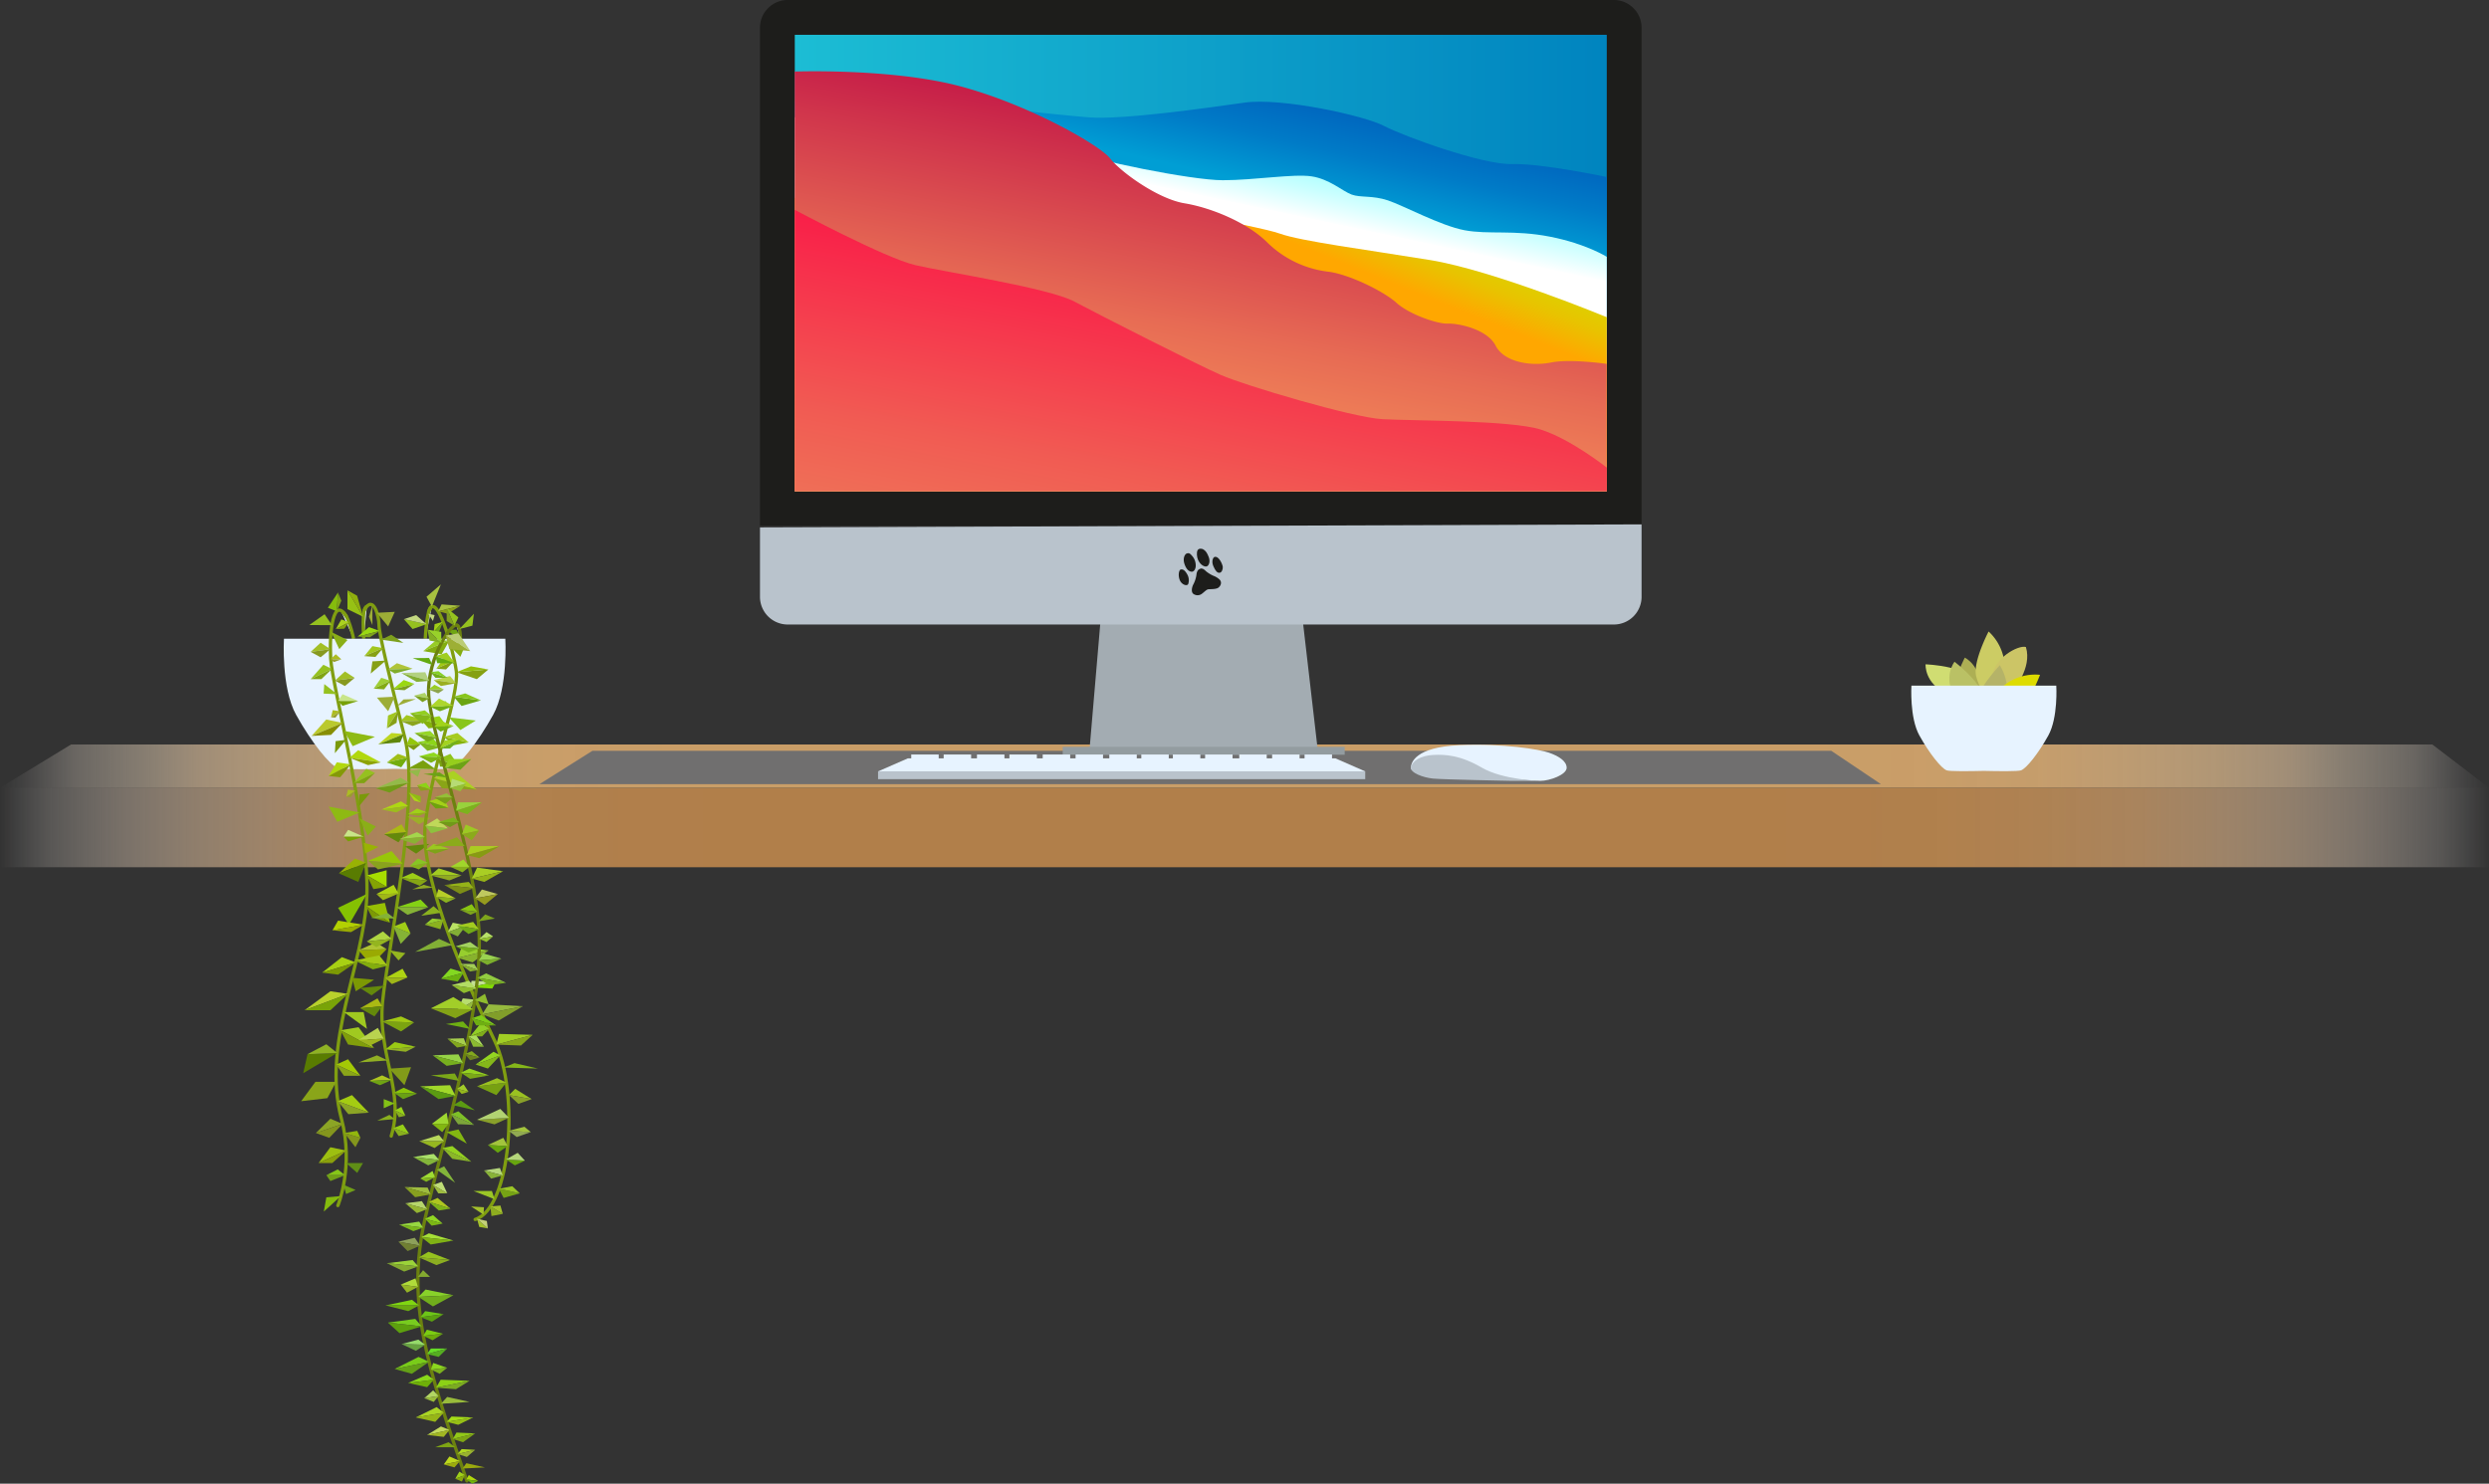 <svg id="Vrstva_2" data-name="Vrstva 2" xmlns="http://www.w3.org/2000/svg" xmlns:xlink="http://www.w3.org/1999/xlink" viewBox="0 0 1501.37 895.22"><rect x="0" y="0" width="1501.37" height="895.22" fill="#333333" stroke="none"/><defs><style>.cls-1{fill:url(#Nepojmenovaný_přechod_25);}.cls-2{fill:url(#Nepojmenovaný_přechod_29);}.cls-3{fill:#706f6f;}.cls-4{fill:#1d1d1b;}.cls-5{fill:url(#Nepojmenovaný_přechod_228);}.cls-6{fill:url(#Nepojmenovaný_přechod_207);}.cls-7{fill:url(#Nepojmenovaný_přechod_192);}.cls-8{fill:url(#Nepojmenovaný_přechod_135);}.cls-9{fill:url(#Nepojmenovaný_přechod_120);}.cls-10{fill:url(#Nepojmenovaný_přechod_60);}.cls-11{fill:#a3acb2;}.cls-12{fill:#b9c3cc;}.cls-13{fill:#939ca0;}.cls-14{fill:#d0dd72;}.cls-15{fill:#adaf54;}.cls-16{fill:#cccc64;}.cls-17{fill:#ccc566;}.cls-18{fill:#bac165;}.cls-19{fill:#b5b368;}.cls-20{fill:#dedc00;}.cls-21,.cls-22,.cls-23{fill:#e7f3ff;}.cls-22,.cls-24{stroke:#809e10;}.cls-198,.cls-22,.cls-23,.cls-24{stroke-miterlimit:10;stroke-width:2px;}.cls-198,.cls-23{stroke:#6c820f;}.cls-198,.cls-24{fill:none;stroke-linecap:round;}.cls-25{fill:#95c11f;}.cls-26{fill:#8aaf17;}.cls-27{fill:#a2bf26;}.cls-28{fill:#87991f;}.cls-29{fill:#adbc22;}.cls-30{fill:#989e2d;}.cls-31{fill:#80a313;}.cls-32{fill:#c8e589;}.cls-33{fill:#77a004;}.cls-34{fill:#bac92d;}.cls-35{fill:#878e02;}.cls-36{fill:#8eba13;}.cls-37{fill:#7a990a;}.cls-38{fill:#b1d80e;}.cls-39{fill:#8da307;}.cls-40{fill:#849907;}.cls-41{fill:#99b204;}.cls-42{fill:#597c01;}.cls-43{fill:#a7dd00;}.cls-44{fill:#84a304;}.cls-45{fill:#85c102;}.cls-46{fill:#97bf04;}.cls-47{fill:#7d9905;}.cls-48{fill:#b3d102;}.cls-49{fill:#9aaa02;}.cls-50{fill:#afc433;}.cls-51{fill:#a8d113;}.cls-52{fill:#7c9904;}.cls-53{fill:#b9d12c;}.cls-54{fill:#79a308;}.cls-55{fill:#a0c920;}.cls-56{fill:#819e0b;}.cls-57{fill:#8fb224;}.cls-58{fill:#a3c905;}.cls-59{fill:#8aa519;}.cls-60{fill:#a4cc12;}.cls-61{fill:#8ca525;}.cls-62{fill:#84961d;}.cls-63{fill:#92b70d;}.cls-64{fill:#9dbf10;}.cls-65{fill:#8ba00b;}.cls-66{fill:#5f8e16;}.cls-67{fill:#86c618;}.cls-68{fill:#71a017;}.cls-69{fill:#85bc0d;}.cls-70{fill:#7fa516;}.cls-71{fill:#aad120;}.cls-72{fill:#87a50c;}.cls-73{fill:#97c114;}.cls-74{fill:#90af0e;}.cls-75{fill:#9cad36;}.cls-76{fill:#9ad812;}.cls-77{fill:#7da01d;}.cls-78{fill:#a2c61e;}.cls-79{fill:#86a015;}.cls-80{fill:#b0c439;}.cls-81{fill:#80ad2a;}.cls-82{fill:#9ece36;}.cls-83{fill:#82aa15;}.cls-84{fill:#8ba51e;}.cls-85{fill:#bcd621;}.cls-86{fill:#60870b;}.cls-87{fill:#94c60c;}.cls-88{fill:#7d9b10;}.cls-89{fill:#9fbf16;}.cls-90{fill:#73ad0e;}.cls-91{fill:#93ba49;}.cls-92{fill:#729b18;}.cls-93{fill:#8fbc13;}.cls-94{fill:#aed813;}.cls-95{fill:#9dbc1d;}.cls-96{fill:#9caf28;}.cls-97{fill:#aaba13;}.cls-98{fill:#64890b;}.cls-99{fill:#98c609;}.cls-100{fill:#89a31d;}.cls-101{fill:#9ccc17;}.cls-102{fill:#86a514;}.cls-103{fill:#aed313;}.cls-104{fill:#a0b718;}.cls-105{fill:#84d115;}.cls-106{fill:#85b236;}.cls-107{fill:#a0cc17;}.cls-108{fill:#afd641;}.cls-109{fill:#94b51f;}.cls-110{fill:#a7c917;}.cls-111{fill:#83ad0e;}.cls-112{fill:#7ca311;}.cls-113{fill:#a2c914;}.cls-114{fill:#b9d34f;}.cls-115{fill:#9fb51f;}.cls-116{fill:#99c914;}.cls-117{fill:#91af23;}.cls-118{fill:#829b19;}.cls-119{fill:#aec620;}.cls-120{fill:#6fa313;}.cls-121{fill:#8ac40a;}.cls-122{fill:#6aa015;}.cls-123{fill:#83c116;}.cls-124{fill:#98d318;}.cls-125{fill:#89af1e;}.cls-126{fill:#95ce17;}.cls-127{fill:#c3d880;}.cls-128{fill:#a8c140;}.cls-129{fill:#8da018;}.cls-130{fill:#a2ce17;}.cls-131{fill:#70a513;}.cls-132{fill:#97cc25;}.cls-133{fill:#83ad10;}.cls-134{fill:#a2c912;}.cls-135{fill:#85a012;}.cls-136{fill:#94bf0d;}.cls-137{fill:#b9d34c;}.cls-138{fill:#9aaf20;}.cls-139{fill:#6ba511;}.cls-140{fill:#88c61c;}.cls-141{fill:#97d316;}.cls-142{fill:#85b20b;}.cls-143{fill:#a6cc1f;}.cls-144{fill:#8dd61a;}.cls-145{fill:#7eb51d;}.cls-146{fill:#8fc41a;}.cls-147{fill:#79a00e;}.cls-148{fill:#abd122;}.cls-149{fill:#8aa517;}.cls-150{fill:#8dd316;}.cls-151{fill:#a4d118;}.cls-152{fill:#6da30d;}.cls-153{fill:#a0d118;}.cls-154{fill:#90b214;}.cls-155{fill:#bfd859;}.cls-156{fill:#8ec13e;}.cls-157{fill:#a4d64c;}.cls-158{fill:#8ab232;}.cls-159{fill:#9bc91f;}.cls-160{fill:#7ea319;}.cls-161{fill:#87c624;}.cls-162{fill:#86b21b;}.cls-163{fill:#a2cc21;}.cls-164{fill:#90aa22;}.cls-165{fill:#b6ce28;}.cls-166{fill:#8bb21f;}.cls-167{fill:#97ce2e;}.cls-168{fill:#bae264;}.cls-169{fill:#82af35;}.cls-170{fill:#88b22d;}.cls-171{fill:#83d821;}.cls-172{fill:#6bb20f;}.cls-173{fill:#c3e094;}.cls-174{fill:#82db03;}.cls-175{fill:#b8dd6f;}.cls-176{fill:#96ba3e;}.cls-177{fill:#819e2a;}.cls-178{fill:#91ce25;}.cls-179{fill:#7fad1a;}.cls-180{fill:#a1ce24;}.cls-181{fill:#87a51b;}.cls-182{fill:#94d621;}.cls-183{fill:#85b71a;}.cls-184{fill:#77a012;}.cls-185{fill:#9ac121;}.cls-186{fill:#89a02a;}.cls-187{fill:#b2d372;}.cls-188{fill:#91aa52;}.cls-189{fill:#a3c43d;}.cls-190{fill:#67a50e;}.cls-191{fill:#b4d67b;}.cls-192{fill:#88b238;}.cls-193{fill:#76a314;}.cls-194{fill:#9bc626;}.cls-195{fill:#8ead1f;}.cls-196{fill:#a4c12b;}.cls-197{fill:#c4d179;}.cls-199{fill:#81a020;}.cls-200{fill:#bbcc75;}.cls-201{fill:#9daf35;}.cls-202{fill:#98d12a;}.cls-203{fill:#83af23;}.cls-204{fill:#9fce20;}.cls-205{fill:#63aa11;}.cls-206{fill:#86d126;}.cls-207{fill:#71ad1a;}.cls-208{fill:#b3d180;}.cls-209{fill:#84af33;}.cls-210{fill:#99ce24;}.cls-211{fill:#8da54c;}.cls-212{fill:#aed366;}.cls-213{fill:#7aa01c;}.cls-214{fill:#add62d;}.cls-215{fill:#72ad15;}.cls-216{fill:#92ce20;}.cls-217{fill:#85b718;}.cls-218{fill:#a1d31a;}.cls-219{fill:#72af12;}.cls-220{fill:#96d627;}.cls-221{fill:#77a81a;}.cls-222{fill:#a3d320;}.cls-223{fill:#70af1e;}.cls-224{fill:#8fd81d;}.cls-225{fill:#7bb515;}.cls-226{fill:#96ce1d;}.cls-227{fill:#6ca316;}.cls-228{fill:#b6db75;}.cls-229{fill:#94bf37;}.cls-230{fill:#7a9e18;}.cls-231{fill:#98d33c;}.cls-232{fill:#7cb21d;}.cls-233{fill:#719919;}.cls-234{fill:#9dc923;}.cls-235{fill:#8baa1b;}.cls-236{fill:#abcc21;}.cls-237{fill:#879b13;}.cls-238{fill:#a0d62b;}.cls-239{fill:#88af1c;}.cls-240{fill:#a9ce24;}.cls-241{fill:#95b218;}.cls-242{fill:#7d8e16;}.cls-243{fill:#bfc95f;}.cls-244{fill:#959b1e;}.cls-245{fill:#89c612;}.cls-246{fill:#7ea51c;}.cls-247{fill:#a2cc1f;}.cls-248{fill:#71aa17;}.cls-249{fill:#b7e068;}.cls-250{fill:#92bf30;}.cls-251{fill:#a3d35f;}.cls-252{fill:#76af1c;}.cls-253{fill:#9ad350;}.cls-254{fill:#7caf2c;}.cls-255{fill:#a2ce55;}.cls-256{fill:#86ad31;}.cls-257{fill:#92cc40;}.cls-258{fill:#79b21f;}.cls-259{fill:#b3dd64;}.cls-260{fill:#8fbc2e;}.cls-261{fill:#a2ce29;}.cls-262{fill:#84a316;}.cls-263{fill:#7ecc19;}.cls-264{fill:#6eaf12;}.cls-265{fill:#acdd5e;}.cls-266{fill:#8bba31;}.cls-267{fill:#a6ce4d;}.cls-268{fill:#83a81e;}.cls-269{fill:#6e841e;}.cls-270{fill:#96d346;}.cls-271{fill:#77af1e;}.cls-272{fill:#94d120;}.cls-273{fill:#7ba818;}.cls-274{fill:#a1cc29;}.cls-275{fill:#95b71c;}.cls-276{fill:#a1d82a;}.cls-277{fill:#5b9b12;}.cls-278{fill:#7ec127;}.cls-279{fill:#7ca53a;}.cls-280{fill:#9ed830;}.cls-281{fill:#83b711;}.cls-282{fill:#b7d85b;}.cls-283{fill:#96b720;}.cls-284{fill:#8bb729;}.cls-285{fill:#aae069;}.cls-286{fill:#83b53a;}.cls-287{fill:#9fdd33;}.cls-288{fill:#83b71d;}.cls-289{fill:#bfdd76;}.cls-290{fill:#9ebc3f;}.cls-291{fill:#87a01f;}.cls-292{fill:#7eb219;}.cls-293{fill:#b7d66b;}.cls-294{fill:#96b533;}.cls-295{fill:#90d622;}.cls-296{fill:#7cb715;}.cls-297{fill:#97d841;}.cls-298{fill:#7bb71c;}.cls-299{fill:#a6e036;}.cls-300{fill:#80b214;}.cls-301{fill:#8da05a;}.cls-302{fill:#707f32;}.cls-303{fill:#8bad21;}.cls-304{fill:#9bd339;}.cls-305{fill:#84aa30;}.cls-306{fill:#b0db3a;}.cls-307{fill:#96b526;}.cls-308{fill:#88d12a;}.cls-309{fill:#71ad1c;}.cls-310{fill:#80d612;}.cls-311{fill:#6baa11;}.cls-312{fill:#6dc618;}.cls-313{fill:#5aa010;}.cls-314{fill:#78cc1f;}.cls-315{fill:#5da00e;}.cls-316{fill:#7bcc12;}.cls-317{fill:#6caa0b;}.cls-318{fill:#96db6a;}.cls-319{fill:#68a341;}.cls-320{fill:#66dd28;}.cls-321{fill:#55ad21;}.cls-322{fill:#79cc19;}.cls-323{fill:#64a017;}.cls-324{fill:#8cd81e;}.cls-325{fill:#89d819;}.cls-326{fill:#6eaf08;}.cls-327{fill:#8cd115;}.cls-328{fill:#7baa22;}.cls-329{fill:#b2d663;}.cls-330{fill:#99bc3b;}.cls-331{fill:#abd625;}.cls-332{fill:#97b518;}.cls-333{fill:#a4dd17;}.cls-334{fill:#96bf16;}.cls-335{fill:#c3db5d;}.cls-336{fill:#a1b723;}.cls-337{fill:#92c918;}.cls-338{fill:#7ea514;}.cls-339{fill:#b0d821;}.cls-340{fill:#99b22f;}.cls-341{fill:#bdd81d;}.cls-342{fill:#9baa0e;}.cls-343{fill:#a0d119;}.cls-344{fill:#87a80e;}.cls-345{fill:#b0d80b;}.cls-346{fill:#6eb20b;}</style><linearGradient id="Nepojmenovaný_přechod_25" y1="499.3" x2="1501.37" y2="499.3" gradientUnits="userSpaceOnUse"><stop offset="0" stop-color="#fff" stop-opacity="0"/><stop offset="0.02" stop-color="#efe5db" stop-opacity="0.2"/><stop offset="0.05" stop-color="#dfcab5" stop-opacity="0.41"/><stop offset="0.08" stop-color="#d1b393" stop-opacity="0.59"/><stop offset="0.11" stop-color="#c5a079" stop-opacity="0.74"/><stop offset="0.14" stop-color="#bc9164" stop-opacity="0.86"/><stop offset="0.18" stop-color="#b68755" stop-opacity="0.94"/><stop offset="0.22" stop-color="#b2814d" stop-opacity="0.99"/><stop offset="0.3" stop-color="#b17f4a"/><stop offset="0.7" stop-color="#b17f4a"/><stop offset="0.78" stop-color="#b2814d" stop-opacity="0.99"/><stop offset="0.82" stop-color="#b68755" stop-opacity="0.94"/><stop offset="0.86" stop-color="#bc9164" stop-opacity="0.86"/><stop offset="0.89" stop-color="#c5a079" stop-opacity="0.74"/><stop offset="0.92" stop-color="#d1b393" stop-opacity="0.59"/><stop offset="0.95" stop-color="#dfcab5" stop-opacity="0.41"/><stop offset="0.98" stop-color="#efe5db" stop-opacity="0.2"/><stop offset="1" stop-color="#fff" stop-opacity="0"/></linearGradient><linearGradient id="Nepojmenovaný_přechod_29" y1="462.27" x2="1501.37" y2="462.27" gradientUnits="userSpaceOnUse"><stop offset="0" stop-color="#fff" stop-opacity="0"/><stop offset="0.01" stop-color="#fbf7f3" stop-opacity="0.08"/><stop offset="0.03" stop-color="#efe2d2" stop-opacity="0.29"/><stop offset="0.06" stop-color="#e5d0b5" stop-opacity="0.48"/><stop offset="0.08" stop-color="#ddc09d" stop-opacity="0.64"/><stop offset="0.11" stop-color="#d6b489" stop-opacity="0.77"/><stop offset="0.15" stop-color="#d1aa7a" stop-opacity="0.88"/><stop offset="0.18" stop-color="#cda36f" stop-opacity="0.95"/><stop offset="0.23" stop-color="#cb9f69" stop-opacity="0.99"/><stop offset="0.3" stop-color="#ca9e67"/><stop offset="0.7" stop-color="#ca9e67"/><stop offset="0.77" stop-color="#cb9f69" stop-opacity="0.99"/><stop offset="0.82" stop-color="#cda36f" stop-opacity="0.95"/><stop offset="0.85" stop-color="#d1aa7a" stop-opacity="0.88"/><stop offset="0.89" stop-color="#d6b489" stop-opacity="0.77"/><stop offset="0.92" stop-color="#ddc09d" stop-opacity="0.64"/><stop offset="0.94" stop-color="#e5d0b5" stop-opacity="0.48"/><stop offset="0.97" stop-color="#efe2d2" stop-opacity="0.29"/><stop offset="0.99" stop-color="#fbf7f3" stop-opacity="0.08"/><stop offset="1" stop-color="#fff" stop-opacity="0"/></linearGradient><linearGradient id="Nepojmenovaný_přechod_228" x1="969.2" y1="158.67" x2="479.42" y2="158.67" gradientUnits="userSpaceOnUse"><stop offset="0" stop-color="#0084bf"/><stop offset="1" stop-color="#1cbdd4"/></linearGradient><linearGradient id="Nepojmenovaný_přechod_207" x1="968.6" y1="158.7" x2="901.88" y2="447.68" gradientUnits="userSpaceOnUse"><stop offset="0" stop-color="#0067bf"/><stop offset="0.08" stop-color="#007bc7"/><stop offset="0.18" stop-color="#009ed4"/></linearGradient><linearGradient id="Nepojmenovaný_přechod_192" x1="958.61" y1="199.74" x2="906.5" y2="444.88" gradientUnits="userSpaceOnUse"><stop offset="0" stop-color="#b5ffff"/><stop offset="0.03" stop-color="#c9ffff"/><stop offset="0.1" stop-color="#fdffff"/><stop offset="0.1" stop-color="#fff"/></linearGradient><linearGradient id="Nepojmenovaný_přechod_135" x1="983.86" y1="202.95" x2="877.89" y2="465.23" gradientUnits="userSpaceOnUse"><stop offset="0" stop-color="#d8d700"/><stop offset="0.07" stop-color="#e8c300"/><stop offset="0.14" stop-color="#ffa700"/></linearGradient><linearGradient id="Nepojmenovaný_přechod_120" x1="907.4" y1="441.21" x2="956.87" y2="186.71" gradientUnits="userSpaceOnUse"><stop offset="0.4" stop-color="#ef7f57"/><stop offset="0.55" stop-color="#e76b54"/><stop offset="0.86" stop-color="#d1374c"/><stop offset="1" stop-color="#c61e48"/></linearGradient><linearGradient id="Nepojmenovaný_přechod_60" x1="915.21" y1="442.73" x2="947" y2="279.22" gradientUnits="userSpaceOnUse"><stop offset="0" stop-color="#ef6f57"/><stop offset="0.3" stop-color="#f15b53"/><stop offset="0.9" stop-color="#f8274a"/><stop offset="1" stop-color="#f91e48"/></linearGradient></defs><g id="stul"><rect id="stůl" class="cls-1" y="475.32" width="1501.37" height="47.95"/><polygon class="cls-2" points="1501.37 475.32 0 475.32 42.85 449.21 1467.2 449.21 1501.37 475.32"/></g><polygon id="podlozka" class="cls-3" points="1134.59 473.15 325.38 473.15 357.38 453 1104.59 453 1134.59 473.15"/><g id="monitor"><path class="cls-4" d="M475.14,0H973.48A16.72,16.72,0,0,1,990.2,16.72V317.34a0,0,0,0,1,0,0H458.42a0,0,0,0,1,0,0V16.72A16.72,16.72,0,0,1,475.14,0Z"/><g id="bg"><rect class="cls-5" x="479.42" y="21" width="489.78" height="275.34"/><path class="cls-6" d="M1127.78,202.61c-17.74.52-65.21-16.7-77.21-23s-61.91-17.22-84.17-14.08S893,176,872.65,174.43,781.87,165,781.87,165H695.13V400h489.78V210.43S1145.52,202.09,1127.78,202.61Z" transform="translate(-215.71 -103.61)"/><path class="cls-7" d="M1150.74,246.43c-21.91-4.3-37.17-1.17-51.65-3.91s-36.79-14.87-46.18-18S1036.48,223,1031,221s-13.3-9.39-24.26-11-34.48,2.35-53.44,2.35-78.43-12.13-92.52-18-165.65-20-165.65-20V400h489.78V258.57S1172.65,250.74,1150.74,246.43Z" transform="translate(-215.71 -103.61)"/><path class="cls-8" d="M1078.35,260.52c-38.35-6.26-77.87-11.35-90.78-16S881.91,222.57,853.35,223s-158.22,0-158.22,0V400h489.78V295S1116.7,266.78,1078.35,260.52Z" transform="translate(-215.71 -103.61)"/><path class="cls-9" d="M1151.26,322.35c-11.74,2.35-28.17,0-33.39-10.18s-23-13.56-29-13.3-23-5.48-30.78-12.52-28.7-17.22-41-18.78a63.13,63.13,0,0,1-37.3-18c-12-11.74-33.39-20.61-49.57-23.29s-38.6-19-44.87-27.06-49.3-32.61-90.52-43.57-99.78-8.87-99.78-8.87V400h489.78V323.18S1163,320,1151.26,322.35Z" transform="translate(-215.71 -103.61)"/><path class="cls-10" d="M1145,362.78c-18.26-5.74-77.22-5.21-95.48-6.26s-82.95-20.35-97.27-26.61-72.82-36-88.47-44.34-77.74-17.74-96-22-72.65-33.35-72.65-33.35V400h489.78V385.74S1163.26,368.52,1145,362.78Z" transform="translate(-215.71 -103.61)"/></g><polygon class="cls-11" points="795.2 455.39 656.94 455.39 664.24 369.83 785.29 369.83 795.2 455.39"/><path class="cls-12" d="M674.13,421.85v41.87a16.72,16.72,0,0,0,16.72,16.71H1189.2a16.71,16.71,0,0,0,16.71-16.71V420Z" transform="translate(-215.71 -103.61)"/><g id="paw_logo" data-name="paw logo"><path class="cls-4" d="M939.39,446.91c-1,.35-1.82,1.51-2,3.68a18.15,18.15,0,0,1-2,5.91c-.65,1.38-1.37,4.23.14,5.44a4.34,4.34,0,0,0,5.09,0c1.34-1,2.62-2.38,3.65-2.69s5.09.18,6.64-1.27,1.75-3.4.41-4.71a10.9,10.9,0,0,0-3.68-2.24,19.85,19.85,0,0,1-4.37-2.66c-1-.95-1.65-1.53-2.48-1.64S940.63,446.49,939.39,446.91Z" transform="translate(-215.71 -103.61)"/><path class="cls-4" d="M927.9,447.25c-.86.2-1.72,2.89-.69,6s4.51,4.3,5.23,2.72a7.08,7.08,0,0,0-.58-5.78C930.89,448.49,929.69,446.84,927.9,447.25Z" transform="translate(-215.71 -103.61)"/><path class="cls-4" d="M931.72,437.52c-1.27.3-2.75,2.88-1.48,6.53s3.13,4.54,4.44,4.51,2.3-1.79,2.3-3.61a8.64,8.64,0,0,0-2-5.71C933.47,437.48,933,437.21,931.72,437.52Z" transform="translate(-215.71 -103.61)"/><path class="cls-4" d="M938.39,441.47c1.45,3.23,4.23,4.47,5.47,3.78s1.89-3,1-5.43-1.92-4-3.42-4.78c-.74-.39-2.56-.72-3.32.55S937.66,439.83,938.39,441.47Z" transform="translate(-215.71 -103.61)"/><path class="cls-4" d="M948.37,439.65c-1,.24-2,2.72-.76,5.57s2.3,4.09,3.68,4,2.13-2.1,2-3.55S951,439,948.37,439.65Z" transform="translate(-215.71 -103.61)"/></g><rect class="cls-13" x="641.03" y="450.61" width="170.09" height="4.78"/></g><g id="kytka"><path class="cls-14" d="M1377.21,504.45s-.8,11.52,12.85,17.68,14.73,7,15.8-4.82S1377.21,504.45,1377.21,504.45Z" transform="translate(-215.71 -103.61)"/><path class="cls-15" d="M1400.89,500.4s10.41,5,9,19.92-1.23,16.24-12,11.34S1400.89,500.4,1400.89,500.4Z" transform="translate(-215.71 -103.61)"/><path class="cls-16" d="M1415.24,484.64s-9.66,18.41-7.5,27,8.84,17.41,8.84,17.41,9.37-11.78,8.3-24.64A30.11,30.11,0,0,0,1415.24,484.64Z" transform="translate(-215.71 -103.61)"/><path class="cls-17" d="M1437.73,494c-4.55-1.34-19.87,6.69-20.78,19.28s12.75,7.23,12.75,7.23S1441.75,506.86,1437.73,494Z" transform="translate(-215.71 -103.61)"/><path class="cls-18" d="M1394.68,502.9s-7.28,9,.35,21.85,8,14.17,15.7,5.15S1394.68,502.9,1394.68,502.9Z" transform="translate(-215.71 -103.61)"/><path class="cls-19" d="M1422,505s-14.31,15.07-14.6,24,3.74,19.15,3.74,19.15,12.24-8.77,14.72-21.43A30.13,30.13,0,0,0,1422,505Z" transform="translate(-215.71 -103.61)"/><path class="cls-20" d="M1446.26,510.78s-7.28,19.47-15.15,23.62-18.86,5-18.86,5,2.53-14.84,12.82-22.62A30.13,30.13,0,0,1,1446.26,510.78Z" transform="translate(-215.71 -103.61)"/><path class="cls-21" d="M1456.06,517.31h-87.37s-1.21,19.28,4.82,30.12,13.25,19.86,16.47,21c1.91.66,13.43.54,22.4.32,9,.22,20.48.34,22.39-.32,3.22-1.12,10.45-10.13,16.47-21S1456.06,517.31,1456.06,517.31Z" transform="translate(-215.71 -103.61)"/></g><g id="kytka-2" data-name="kytka"><path id="_5" data-name="5" class="cls-22" d="M429,489s-3.37-16.26-7.36-16.26" transform="translate(-215.71 -103.61)"/><path id="_4" data-name="4" class="cls-22" d="M437,469.62c-3.37,0-1.84,19.33-1.84,19.33" transform="translate(-215.71 -103.61)"/><path id="_2" data-name="2" class="cls-22" d="M476.24,469.62c-3.06,0-4,19.33-4,19.33" transform="translate(-215.71 -103.61)"/><path id="_1" data-name="1" class="cls-23" d="M491,480.82c2.46,0,2.46,8.13,2.46,8.13" transform="translate(-215.71 -103.61)"/><path class="cls-21" d="M520.52,489H387s-1.84,29.46,7.37,46,20.25,30.35,25.16,32c2.93,1,20.53.82,34.23.5,13.7.32,31.29.52,34.22-.5,4.91-1.7,16-15.48,25.17-32S520.52,489,520.52,489Z" transform="translate(-215.71 -103.61)"/><path id="_5-2" data-name="5" class="cls-24" d="M424.53,475.37c-7.52-12.05-10.28,8.36-9.35,25.55S438.7,602.7,437,644.23s-27.47,89.12-15.34,134.41c7.67,28.64-2.15,52.38-2.15,52.38" transform="translate(-215.71 -103.61)"/><g id="_5-3" data-name="5"><polygon class="cls-25" points="200.23 377.21 195.78 370.61 186.57 377.13 200.23 377.21"/><polygon class="cls-25" points="195.6 412.75 195.21 418.51 203.38 418.87 195.6 412.75"/><polygon class="cls-26" points="199.72 381.27 209.59 386.16 204.65 391.68 199.72 381.27"/><polygon class="cls-26" points="216.87 493.79 226.75 498.68 221.81 504.21 216.87 493.79"/><polygon class="cls-27" points="199.29 391.68 193.4 387.8 187.39 393.32 199.29 391.68"/><polygon class="cls-28" points="193.4 396.59 199.29 391.68 187.39 393.32 193.4 396.59"/><polygon class="cls-29" points="199.29 397.82 202.53 394.75 205.91 397.82 199.29 397.82"/><polygon class="cls-30" points="201.41 399.46 205.91 397.82 199.29 397.82 201.41 399.46"/><polygon class="cls-29" points="199.68 432.83 200.69 428.48 205.19 429.17 199.68 432.83"/><polygon class="cls-30" points="202.35 433.02 205.19 429.17 199.68 432.83 202.35 433.02"/><polygon class="cls-29" points="208.86 480.8 209.87 476.45 214.38 477.15 208.86 480.8"/><polygon class="cls-30" points="211.53 481 214.38 477.15 208.86 480.8 211.53 481"/><polygon class="cls-25" points="200.23 403.64 195.06 401.1 187.39 409.79 200.23 403.64"/><polygon class="cls-31" points="193.81 409.79 200.23 403.64 187.39 409.79 193.81 409.79"/><polygon class="cls-25" points="226.16 466.39 220.99 463.85 213.32 472.55 226.16 466.39"/><polygon class="cls-31" points="219.74 472.55 226.16 466.39 213.32 472.55 219.74 472.55"/><polygon class="cls-27" points="213.94 409.02 208.05 405.14 202.04 410.66 213.94 409.02"/><polygon class="cls-28" points="208.05 413.93 213.94 409.02 202.04 410.66 208.05 413.93"/><polygon class="cls-32" points="203.88 423 206.62 418.87 216.03 423 203.88 423"/><polygon class="cls-33" points="206.62 425.85 216.03 423 203.88 423 206.62 425.85"/><polygon class="cls-32" points="207.25 504.85 209.99 500.72 219.4 504.85 207.25 504.85"/><polygon class="cls-33" points="209.99 507.69 219.4 504.85 207.25 504.85 209.99 507.69"/><polygon class="cls-34" points="206.59 436.19 196.78 434.14 187.96 444.03 206.59 436.19"/><polygon class="cls-35" points="199.68 443.42 206.59 436.19 187.96 444.03 199.68 443.42"/><polygon class="cls-36" points="207.58 441.03 226.16 444.57 212.74 450.22 207.58 441.03"/><polygon class="cls-36" points="198.29 486.69 216.87 490.23 203.45 495.88 198.29 486.69"/><polygon class="cls-37" points="208.68 446.41 202.44 447.18 202 454.47 208.68 446.41"/><polygon class="cls-37" points="223.08 478.63 216.84 479.4 216.4 486.69 223.08 478.63"/><polygon class="cls-38" points="210.85 457.24 216.03 452.63 229.69 459.99 210.85 457.24"/><polygon class="cls-39" points="222.02 461.68 229.69 459.99 210.85 457.24 222.02 461.68"/><polygon class="cls-38" points="211.62 461.21 203.15 459.99 198.24 468.2 211.62 461.21"/><polygon class="cls-40" points="205.19 468.99 211.62 461.21 198.24 468.2 205.19 468.99"/><polygon class="cls-41" points="219.4 508.49 228.31 511.01 220.27 515 219.4 508.49"/><polygon class="cls-41" points="220.77 520.59 214.09 518.02 204.43 526.98 220.77 520.59"/><polygon class="cls-42" points="216.11 532.13 220.77 520.59 204.43 526.98 216.11 532.13"/><polygon class="cls-43" points="221.35 528.19 233.22 525.08 233.22 535.1 221.35 528.19"/><polygon class="cls-44" points="225.24 536.48 233.22 535.1 221.35 528.19 225.24 536.48"/><polygon class="cls-45" points="221.29 539.39 203.91 547.77 210.47 557.96 221.29 539.39"/><polygon class="cls-46" points="220.83 546.76 232.15 544.76 235.21 556.73 220.83 546.76"/><polygon class="cls-47" points="224.47 553.66 235.21 556.73 220.83 546.76 224.47 553.66"/><polygon class="cls-48" points="219.35 557.96 203.91 555.5 200.54 561.34 219.35 557.96"/><polygon class="cls-49" points="211.74 562.41 219.35 557.96 200.54 561.34 211.74 562.41"/><polygon class="cls-49" points="216.29 573.33 223.85 582.36 233.22 572.69 216.29 573.33"/><polygon class="cls-50" points="226.75 568.7 233.22 572.69 216.29 573.33 226.75 568.7"/><polygon class="cls-51" points="214.57 580.71 206.21 577.52 194.35 586.86 214.57 580.71"/><polygon class="cls-52" points="203.91 588.09 194.35 586.86 214.57 580.71 203.91 588.09"/><polygon class="cls-52" points="212.31 589.97 225.65 591.15 214.57 598.11 212.31 589.97"/><polygon class="cls-53" points="209.94 599.69 199.29 598.11 183.71 609.57 209.94 599.69"/><polygon class="cls-54" points="199.29 609.57 209.94 599.69 183.71 609.57 199.29 609.57"/><polygon class="cls-55" points="207.44 610.68 219.35 610.68 221.35 620.82 207.44 610.68"/><polygon class="cls-55" points="205.3 621.62 216.29 619.8 225.65 632.48 205.3 621.62"/><polygon class="cls-56" points="209.94 630.23 225.65 632.48 205.3 621.62 209.94 630.23"/><polygon class="cls-42" points="203.39 635.33 182.89 647.57 185.5 636.06 203.39 635.33"/><polygon class="cls-57" points="196.83 630.08 203.39 635.33 185.5 636.06 196.83 630.08"/><polygon class="cls-58" points="202.85 642.35 209.94 639.13 217.41 649.1 202.85 642.35"/><polygon class="cls-59" points="207.44 649.1 217.41 649.1 202.85 642.35 207.44 649.1"/><polygon class="cls-59" points="202.73 652.77 190.26 652.77 181.66 664.45 197.47 662.61 202.73 652.77"/><polygon class="cls-60" points="203.74 664.45 212.31 660.76 222.48 671.35 203.74 664.45"/><polygon class="cls-61" points="210.13 672.27 222.48 671.35 203.74 664.45 210.13 672.27"/><polygon class="cls-61" points="206.67 678.14 199.29 675.03 190.56 683.63 206.67 678.14"/><polygon class="cls-62" points="198.62 686.54 206.67 678.14 190.56 683.63 198.62 686.54"/><polygon class="cls-62" points="217.41 686.54 207.74 683.63 214.39 692.22 217.41 686.54"/><polygon class="cls-63" points="215.48 682.34 207.74 683.63 217.41 686.54 215.48 682.34"/><polygon class="cls-64" points="208.77 694.22 199.29 692.22 192.2 701.74 208.77 694.22"/><polygon class="cls-65" points="200.48 701.74 208.77 694.22 192.2 701.74 200.48 701.74"/><polygon class="cls-66" points="208.74 701.74 215.48 707.72 218.98 701.74 208.74 701.74"/><polygon class="cls-67" points="208.12 709.09 203.74 705.57 196.85 709.09 208.12 709.09"/><polygon class="cls-68" points="199.29 712.63 208.12 709.09 196.85 709.09 199.29 712.63"/><polygon class="cls-68" points="207.2 714.88 214.5 718 208.77 720.45 207.2 714.88"/><polygon class="cls-69" points="205.62 721.68 196.85 722.45 195.32 731.04 205.62 721.68"/><polygon class="cls-69" points="203.15 368.86 197.78 366.7 203.88 357.49 203.15 368.86"/><polygon class="cls-70" points="205.91 362.48 203.88 357.49 203.15 368.86 205.91 362.48"/><polygon class="cls-71" points="210.47 375.46 205.91 373.72 202.6 379.55 210.47 375.46"/><polygon class="cls-72" points="207.67 379.35 210.47 375.46 202.6 379.55 207.67 379.35"/></g><path id="_4-2" data-name="4" class="cls-24" d="M451.69,789.08c8.29-26.4-8.28-49.72-5.21-81s22.71-122.75,13.5-159-15.65-63.22-15.65-68.28-3.33-18.92-8.88-9.08" transform="translate(-215.71 -103.61)"/><g id="_4-3" data-name="4"><polygon class="cls-73" points="219.06 372.17 209.59 367.54 209.59 356.19 219.06 372.17"/><polygon class="cls-74" points="215.42 359.46 219.06 372.17 209.59 356.19 215.42 359.46"/><polygon class="cls-75" points="224.65 365.08 222.58 372.17 224.65 377.21 224.65 365.08"/><polygon class="cls-75" points="250.85 421.81 243.39 422.03 239.46 425.96 250.85 421.81"/><polygon class="cls-75" points="227.34 369.74 238.13 369.18 234.14 377.98 227.34 369.74"/><polygon class="cls-75" points="227.34 420.92 238.13 420.36 234.14 429.16 227.34 420.92"/><polygon class="cls-76" points="229.01 380.71 222.58 378.39 215.73 384.12 229.01 380.71"/><polygon class="cls-77" points="223.09 384.52 229.01 380.71 215.73 384.12 223.09 384.52"/><polygon class="cls-76" points="249.99 412.63 243.56 410.3 236.71 416.03 249.99 412.63"/><polygon class="cls-77" points="244.07 416.44 249.99 412.63 236.71 416.03 244.07 416.44"/><polygon class="cls-77" points="229.98 385.97 235.98 382.99 243.35 387.9 229.98 385.97"/><polygon class="cls-78" points="231.05 391.07 224.65 389.84 219.74 395.88 231.05 391.07"/><polygon class="cls-79" points="226.47 396.39 231.05 391.07 219.74 395.88 226.47 396.39"/><polygon class="cls-78" points="240.04 429.16 234.05 431.73 233.38 439.49 240.04 429.16"/><polygon class="cls-79" points="239.23 436.13 240.04 429.16 233.38 439.49 239.23 436.13"/><polygon class="cls-79" points="232.74 398.57 224.65 399.05 223.62 406.41 232.74 398.57"/><polygon class="cls-80" points="233.99 403.93 239.43 400.15 248.87 403.45 233.99 403.93"/><polygon class="cls-81" points="238.13 406.41 248.87 403.45 233.99 403.93 238.13 406.41"/><polygon class="cls-82" points="235.63 410.79 229.98 408.97 225.4 415.49 235.63 410.79"/><polygon class="cls-83" points="231.69 415.95 235.63 410.79 225.4 415.49 231.69 415.95"/><polygon class="cls-78" points="241.64 435.12 245.16 431.45 257.85 434.75 241.64 435.12"/><polygon class="cls-84" points="248.87 438.05 257.85 434.75 241.64 435.12 248.87 438.05"/><polygon class="cls-85" points="243.6 442.88 236.13 442.27 228.18 449.1 243.6 442.88"/><polygon class="cls-86" points="241.43 447.87 243.6 442.88 228.18 449.1 241.43 447.87"/><polygon class="cls-87" points="245.16 449.65 247.18 444.65 253.78 449.1 245.16 449.65"/><polygon class="cls-88" points="249.47 452.55 253.78 449.1 245.16 449.65 249.47 452.55"/><polygon class="cls-89" points="246.14 457.07 240.04 454.85 233.38 460.07 246.14 457.07"/><polygon class="cls-90" points="242.04 462.98 246.14 457.07 233.38 460.07 242.04 462.98"/><polygon class="cls-91" points="246.62 465.28 252.05 468.74 253.78 464.18 246.62 465.28"/><polygon class="cls-91" points="246.7 472.26 241.64 469.27 226.62 475.64 246.7 472.26"/><polygon class="cls-92" points="234.98 478.25 246.7 472.26 226.62 475.64 234.98 478.25"/><polygon class="cls-93" points="246.62 478.25 253.78 480.47 253.78 484.16 246.62 478.25"/><polygon class="cls-94" points="249.87 483.08 253.78 484.16 246.62 478.25 249.87 483.08"/><polygon class="cls-94" points="246.22 486.3 241.89 483.54 230.15 488.45 246.22 486.3"/><polygon class="cls-95" points="239.05 490.22 246.22 486.3 230.15 488.45 239.05 490.22"/><polygon class="cls-96" points="245.79 492.67 259.61 493.59 252.7 497.35 245.79 492.67"/><polygon class="cls-97" points="244.98 502.11 242.2 497.35 231.69 503.34 244.98 502.11"/><polygon class="cls-98" points="240.35 508.25 244.98 502.11 231.69 503.34 240.35 508.25"/><polygon class="cls-97" points="230.51 607.15 227.72 602.39 217.21 608.38 230.51 607.15"/><polygon class="cls-98" points="225.88 613.29 230.51 607.15 217.21 608.38 225.88 613.29"/><polygon class="cls-98" points="244.1 510.63 251.02 515.07 259.07 509.17 244.1 510.63"/><polygon class="cls-98" points="217.19 596.15 224.11 600.59 232.16 594.68 217.19 596.15"/><polygon class="cls-99" points="242.84 521.22 236.21 513.54 222.09 519.37 242.84 521.22"/><polygon class="cls-100" points="228 524.59 242.84 521.22 222.09 519.37 228 524.59"/><polygon class="cls-101" points="241.72 529.8 248.87 526.66 257.77 531.26 241.72 529.8"/><polygon class="cls-102" points="253.17 534.48 241.72 529.8 257.77 531.26 253.17 534.48"/><polygon class="cls-103" points="240.41 539.16 237.44 533.87 227.08 539.47 240.41 539.16"/><polygon class="cls-104" points="231 543.15 240.41 539.16 227.08 539.47 231 543.15"/><polygon class="cls-103" points="245.79 589.79 242.83 584.5 232.47 590.11 245.79 589.79"/><polygon class="cls-104" points="236.38 593.79 245.79 589.79 232.47 590.11 236.38 593.79"/><polygon class="cls-105" points="239.19 547.44 253.7 542.77 258.31 547.44 239.19 547.44"/><polygon class="cls-106" points="245.8 551.98 258.31 547.44 239.19 547.44 245.8 551.98"/><polygon class="cls-106" points="238.16 554.21 233.75 550.89 223.86 553.89 238.16 554.21"/><polygon class="cls-106" points="237.42 559.03 241.72 569.54 247.64 563.25 237.42 559.03"/><path class="cls-107" d="M460.13,659.88c.23.23,3.23,7,3.23,7l-10.23-4.22Z" transform="translate(-215.71 -103.61)"/><polygon class="cls-108" points="236.25 566.51 231.01 562 221.25 568.04 236.25 566.51"/><polygon class="cls-109" points="227.08 571.48 236.25 566.51 221.25 568.04 227.08 571.48"/><polygon class="cls-109" points="235.16 573.46 240.41 579.49 244.57 575.09 235.16 573.46"/><polygon class="cls-110" points="233.73 582.65 228.75 576.48 213.89 579.49 233.73 582.65"/><polygon class="cls-111" points="224.93 584.91 233.73 582.65 213.89 579.49 224.93 584.91"/><polygon class="cls-112" points="230.51 616.32 241.91 622.35 249.79 616.93 230.51 616.32"/><polygon class="cls-113" points="241.91 613.29 249.79 616.93 230.51 616.32 241.91 613.29"/><polygon class="cls-114" points="231.47 626.74 227.9 620.21 216.24 627.47 231.47 626.74"/><polygon class="cls-115" points="223.3 630.84 231.47 626.74 216.24 627.47 223.3 630.84"/><polygon class="cls-116" points="232.54 633.19 238.05 628.79 250.71 631.56 232.54 633.19"/><polygon class="cls-117" points="244.78 634.63 250.71 631.56 232.54 633.19 244.78 634.63"/><polygon class="cls-117" points="233.87 639.88 227.39 636.78 216.24 641.07 233.87 639.88"/><polygon class="cls-118" points="234.91 644.81 243.96 654.78 247.95 643.94 234.91 644.81"/><polygon class="cls-119" points="236.3 651.63 230.51 648.85 222.79 652.22 236.3 651.63"/><polygon class="cls-120" points="229.23 654.78 236.3 651.63 222.79 652.22 229.23 654.78"/><polygon class="cls-121" points="237.57 659.29 243.45 656.31 251.53 659.89 237.57 659.29"/><polygon class="cls-122" points="243.14 663.17 251.53 659.89 237.57 659.29 243.14 663.17"/><polygon class="cls-123" points="238.05 665.73 231.47 668.69 231.47 663.17 238.05 665.73"/><polygon class="cls-124" points="238.32 669.92 242.12 667.87 244.55 673.19 238.32 669.92"/><polygon class="cls-125" points="240.59 674.11 244.55 673.19 238.32 669.92 240.59 674.11"/><polygon class="cls-125" points="238.05 675.25 234.91 672.68 227.59 676.16 238.05 675.25"/><polygon class="cls-125" points="237.22 680.68 240.48 685.47 246.7 684.03 237.22 680.68"/><polygon class="cls-126" points="243.04 678.41 246.7 684.03 237.22 680.68 243.04 678.41"/></g><path id="_2-2" data-name="2" class="cls-24" d="M502.33,839.4c21.48-6.75,27-76.1,11.66-108s-45.42-97.85-41.74-130.73,20.57-78.56,18.72-92.06-12.27-50.16-16.72-35.67" transform="translate(-215.71 -103.61)"/><g id="_2-3" data-name="2"><polygon class="cls-25" points="257.27 376.63 248.87 379.55 243.6 373.58 257.27 376.63"/><polygon class="cls-127" points="251.02 371.14 257.27 376.63 243.6 373.58 251.02 371.14"/><polygon class="cls-127" points="258.28 370.33 261.14 374.7 262.17 371.14 258.28 370.33"/><polygon class="cls-128" points="260.53 366.01 257.27 360.08 265.95 352.61 260.53 366.01"/><polygon class="cls-128" points="264.28 368.86 266.36 364.69 277.72 365.5 264.28 368.86"/><polygon class="cls-129" points="270.15 370.33 277.72 365.5 264.28 368.86 270.15 370.33"/><polygon class="cls-130" points="267.29 375.13 262.17 376.56 261.61 381.27 267.29 375.13"/><polygon class="cls-131" points="264.83 381.25 267.29 375.13 261.61 381.27 264.83 381.25"/><polygon class="cls-131" points="269.05 379.95 275.26 379.95 279.35 387.08 269.05 379.95"/><polygon class="cls-132" points="271.08 386.48 262.78 386.48 255.31 392.86 271.08 386.48"/><polygon class="cls-133" points="266.36 394.75 271.08 386.48 255.31 392.86 266.36 394.75"/><polygon class="cls-133" points="272.22 390.62 279.87 391.07 277.72 396.29 272.22 390.62"/><polygon class="cls-134" points="276.49 387.9 279.87 391.07 272.22 390.62 276.49 387.9"/><polygon class="cls-134" points="274.11 398.57 267.79 397.11 263.2 403.45 274.11 398.57"/><polygon class="cls-135" points="269.05 403.93 274.11 398.57 263.2 403.45 269.05 403.93"/><polygon class="cls-135" points="275.33 405.6 287.64 409.79 294.6 403.93 275.33 405.6"/><polygon class="cls-136" points="284.06 402.04 294.6 403.93 275.33 405.6 284.06 402.04"/><polygon class="cls-137" points="275.04 412.23 271.48 407.9 261.61 410.3 275.04 412.23"/><polygon class="cls-138" points="265.95 413.93 275.04 412.23 261.61 410.3 265.95 413.93"/><polygon class="cls-139" points="273.65 420.36 278.43 425.96 290.09 422.58 273.65 420.36"/><polygon class="cls-140" points="280.58 418.38 290.09 422.58 273.65 420.36 280.58 418.38"/><polygon class="cls-140" points="272.1 427.31 268.65 423 264.45 425.15 272.1 427.31"/><polygon class="cls-140" points="270.76 432.83 277.72 440.48 287.02 434.75 270.76 432.83"/><polygon class="cls-141" points="269.44 438.05 265.03 432.09 253.78 434.14 269.44 438.05"/><polygon class="cls-142" points="258.54 439.49 269.44 438.05 253.78 434.14 258.54 439.49"/><polygon class="cls-142" points="267.74 444.65 273.65 449.65 282.73 447.94 267.74 444.65"/><polygon class="cls-143" points="275.88 442.27 282.73 447.94 267.74 444.65 275.88 442.27"/><polygon class="cls-144" points="266.15 450.82 261.61 445.99 252.05 447.64 266.15 450.82"/><polygon class="cls-145" points="257.85 453.06 266.15 450.82 252.05 447.64 257.85 453.06"/><polygon class="cls-146" points="264.33 457.97 271.68 454.85 277.1 462.57 264.33 457.97"/><polygon class="cls-147" points="265.44 462.57 277.1 462.57 264.33 457.97 265.44 462.57"/><polygon class="cls-147" points="262.8 464.18 255.21 458.71 245.79 463.85 262.8 464.18"/><polygon class="cls-148" points="261.56 469.47 273.65 465.1 287.54 476.45 261.56 469.47"/><polygon class="cls-149" points="266.77 475.64 287.54 476.45 261.56 469.47 266.77 475.64"/><polygon class="cls-150" points="260.01 476.45 257.05 472.26 251.59 473.82 260.01 476.45"/><polygon class="cls-149" points="253.78 477.15 260.01 476.45 251.59 473.82 253.78 477.15"/><polygon class="cls-151" points="258.6 483.54 267.18 480.8 270.56 487.43 258.6 483.54"/><polygon class="cls-152" points="262.8 487.84 270.56 487.43 258.6 483.54 262.8 487.84"/><polygon class="cls-153" points="257.46 490.22 251.59 487.84 246.14 491.28 257.46 490.22"/><polygon class="cls-154" points="252.7 492.24 257.46 490.22 246.14 491.28 252.7 492.24"/><polygon class="cls-155" points="256.43 498.17 263.7 493.79 270.15 499.81 256.43 498.17"/><polygon class="cls-156" points="260.01 502.78 270.15 499.81 256.43 498.17 260.01 502.78"/><polygon class="cls-157" points="256.26 504.85 251.59 502.11 240.99 506.27 256.26 504.85"/><polygon class="cls-158" points="250.2 509.17 256.26 504.85 240.99 506.27 250.2 509.17"/><polygon class="cls-159" points="256.88 512.88 261.56 509.17 271.07 512.12 256.88 512.88"/><polygon class="cls-160" points="262.48 515.07 271.07 512.12 256.88 512.88 262.48 515.07"/><polygon class="cls-161" points="258.07 520.59 252.05 518.02 247.23 522.5 258.07 520.59"/><polygon class="cls-162" points="252.65 524.59 258.07 520.59 247.23 522.5 252.65 524.59"/><polygon class="cls-163" points="259.66 528.19 264.58 523.95 278.43 528.19 259.66 528.19"/><polygon class="cls-164" points="271.07 531.26 278.43 528.19 259.66 528.19 271.07 531.26"/><polygon class="cls-164" points="261.5 535.52 255.52 533.87 248.63 536.67 261.5 535.52"/><polygon class="cls-165" points="263.1 541.16 264.42 536.48 274.85 542.05 263.1 541.16"/><polygon class="cls-166" points="269.05 544.76 274.85 542.05 263.1 541.16 269.05 544.76"/><polygon class="cls-166" points="266.09 550.75 261.5 546.76 254.09 552.55 266.09 550.75"/><polygon class="cls-166" points="267.49 554.91 265.65 560.67 256.26 557.96 267.49 554.91"/><polygon class="cls-167" points="260.74 554.21 256.26 557.96 267.49 554.91 260.74 554.21"/><polygon class="cls-168" points="270.14 562.41 273.11 556.73 281.19 558.42 270.14 562.41"/><polygon class="cls-169" points="276.18 565.02 281.19 558.42 270.14 562.41 276.18 565.02"/><polygon class="cls-169" points="273.07 570.24 264.83 566.51 250.41 574.38 273.07 570.24"/><polygon class="cls-167" points="276.1 577.95 278.43 571.48 294.7 573.46 276.1 577.95"/><polygon class="cls-170" points="285.08 580.71 294.7 573.46 276.1 577.95 285.08 580.71"/><polygon class="cls-171" points="279.76 586.86 271.78 584.4 266.09 590.54 279.76 586.86"/><polygon class="cls-172" points="276.1 592.28 279.76 586.86 266.09 590.54 276.1 592.28"/><polygon class="cls-173" points="283.56 595.75 284.47 591.79 299.2 592.28 283.56 595.75"/><polygon class="cls-174" points="296.95 596.47 299.2 592.28 283.56 595.75 296.95 596.47"/><polygon class="cls-175" points="286.85 603.2 279.15 602.39 276.1 609.57 286.85 603.2"/><polygon class="cls-176" points="282.83 610.22 286.85 603.2 276.1 609.57 282.83 610.22"/><polygon class="cls-176" points="290.87 612.04 294.7 605.98 315.36 607.15 290.87 612.04"/><polygon class="cls-177" points="300.83 615.75 315.36 607.15 290.87 612.04 300.83 615.75"/><polygon class="cls-178" points="294.96 620.82 290.4 616.93 283.56 625.32 294.96 620.82"/><polygon class="cls-179" points="290.87 625.32 294.96 620.82 283.56 625.32 290.87 625.32"/><polygon class="cls-180" points="299.42 630.31 301.04 623.84 321.29 624.4 299.42 630.31"/><polygon class="cls-181" points="314.24 630.84 321.29 624.4 299.42 630.31 314.24 630.84"/><polygon class="cls-182" points="301.78 636.78 297.66 634.63 286.85 642.35 301.78 636.78"/><polygon class="cls-183" points="294.31 644.75 301.78 636.78 286.85 642.35 294.31 644.75"/><polygon class="cls-183" points="303.74 644.12 310.36 641.48 324.46 644.75 303.74 644.12"/><polygon class="cls-184" points="305.43 653.2 299.42 660.76 287.74 655.5 305.43 653.2"/><polygon class="cls-185" points="299.81 650.53 305.43 653.2 287.74 655.5 299.81 650.53"/><polygon class="cls-185" points="307 660.76 310.76 656.98 320.68 663.17 307 660.76"/><polygon class="cls-186" points="312.7 666.06 320.68 663.17 307 660.76 312.7 666.06"/><polygon class="cls-186" points="307 674.42 298.28 678.41 287.74 675.65 307 674.42"/><polygon class="cls-187" points="301.78 669.1 307 674.42 287.74 675.65 301.78 669.1"/><polygon class="cls-188" points="306.86 682.34 311.68 686.08 320.17 683.08 306.86 682.34"/><polygon class="cls-189" points="316.28 679.84 320.17 683.08 306.86 682.34 316.28 679.84"/><polygon class="cls-189" points="306.23 691.52 303.6 686.54 294.29 690.89 306.23 691.52"/><polygon class="cls-190" points="300.26 695.59 306.23 691.52 294.29 690.89 300.26 695.59"/><polygon class="cls-190" points="305.2 699.58 310.55 703.16 316.59 700.3 305.2 699.58"/><polygon class="cls-191" points="312.29 695.59 316.59 700.3 305.2 699.58 312.29 695.59"/><polygon class="cls-191" points="303.29 709.22 301.55 704.73 291.94 706.23 303.29 709.22"/><polygon class="cls-192" points="296.23 711.14 303.29 709.22 291.94 706.23 296.23 711.14"/><polygon class="cls-193" points="300.91 717.27 303.8 722.8 313.51 720.04 300.91 717.27"/><polygon class="cls-194" points="309.02 715.75 313.51 720.04 300.91 717.27 309.02 715.75"/><polygon class="cls-194" points="298.3 723.58 296.74 718.61 285.59 718.61 298.3 723.58"/><polygon class="cls-195" points="295.82 727.95 296.44 733.75 303.29 732.42 295.82 727.95"/><polygon class="cls-196" points="301.86 727.41 303.29 732.42 295.82 727.95 301.86 727.41"/><polygon class="cls-196" points="291.64 732.86 291.94 728.43 284.16 727.95 291.64 732.86"/><polygon class="cls-196" points="287.74 735.38 289.07 740.3 294.29 741.22 287.74 735.38"/><polygon class="cls-197" points="293.67 736.72 294.29 741.22 287.74 735.38 293.67 736.72"/></g><path id="_1-2" data-name="1" class="cls-198" d="M497.33,997.14C473.48,928.4,460.59,890.35,472,839.4s37.13-130.73,32.22-179.83S475,544.19,474.25,522.09s15.08-45.2,17.64-40.81" transform="translate(-215.71 -103.61)"/><g id="_1-3" data-name="1"><polygon class="cls-25" points="277.1 379.55 284.96 377.5 285.85 370.33 277.1 379.55"/><polygon class="cls-25" points="274.11 377.52 276.49 372.52 269.44 366.77 274.11 377.52"/><polygon class="cls-199" points="269.44 374.7 269.44 366.77 274.11 377.52 269.44 374.7"/><polygon class="cls-200" points="268.82 383.51 276.49 382.09 283.7 392.86 268.82 383.51"/><polygon class="cls-201" points="271.08 391.68 283.7 392.86 268.82 383.51 271.08 391.68"/><polygon class="cls-202" points="266.24 387.9 266.15 381.27 257.85 379.95 266.24 387.9"/><polygon class="cls-203" points="259.1 386.48 266.24 387.9 257.85 379.95 259.1 386.48"/><polygon class="cls-204" points="262.65 395.88 269.44 393.73 274.46 400.28 262.65 395.88"/><polygon class="cls-205" points="263.75 400.15 274.46 400.28 262.65 395.88 263.75 400.15"/><polygon class="cls-205" points="260.87 401.25 258.84 397 248.87 397.11 260.87 401.25"/><polygon class="cls-206" points="259.77 405.6 264.45 404.93 269.89 408.97 259.77 405.6"/><polygon class="cls-207" points="262.65 408.97 269.89 408.97 259.77 405.6 262.65 408.97"/><polygon class="cls-208" points="258.9 410.79 256.54 405.6 242.04 406.06 258.9 410.79"/><polygon class="cls-209" points="251.25 411.43 258.9 410.79 242.04 406.06 251.25 411.43"/><polygon class="cls-210" points="258.52 416.03 262.04 413.17 267.74 416.03 258.52 416.03"/><polygon class="cls-211" points="264.33 418.38 267.74 416.03 258.52 416.03 264.33 418.38"/><polygon class="cls-212" points="258.75 421.47 256.23 418.02 249.75 419.75 258.75 421.47"/><polygon class="cls-213" points="254.87 423.63 258.75 421.47 249.75 419.75 254.87 423.63"/><polygon class="cls-214" points="259.44 426.47 264.83 421.47 273.65 425.96 259.44 426.47"/><polygon class="cls-215" points="265.37 429.16 273.65 425.96 259.44 426.47 265.37 429.16"/><polygon class="cls-216" points="260.5 432.09 256.23 428.61 247.26 430.35 260.5 432.09"/><polygon class="cls-217" points="254.87 436.81 260.5 432.09 247.26 430.35 254.87 436.81"/><polygon class="cls-218" points="261.93 438.52 265.52 434.75 273.65 438.05 261.93 438.52"/><polygon class="cls-219" points="265.82 441.42 273.65 438.05 261.93 438.52 265.82 441.42"/><polygon class="cls-220" points="263.52 445.11 259.44 441.03 249.99 442.27 263.52 445.11"/><polygon class="cls-221" points="257.85 447.64 263.52 445.11 249.99 442.27 257.85 447.64"/><polygon class="cls-222" points="265.19 451.65 268.28 446.72 277.72 445.99 265.19 451.65"/><polygon class="cls-223" points="271.45 451.65 277.72 445.99 265.19 451.65 271.45 451.65"/><polygon class="cls-224" points="266.55 456.85 261.61 454.02 252.7 456.31 266.55 456.85"/><polygon class="cls-225" points="260.01 460.27 266.55 456.85 252.7 456.31 260.01 460.27"/><polygon class="cls-226" points="268.28 463.37 270.76 457.97 284.31 457.97 268.28 463.37"/><polygon class="cls-227" points="277.72 464.44 284.31 457.97 268.28 463.37 277.72 464.44"/><polygon class="cls-227" points="269.86 469.27 265.19 466.05 255.39 467.05 269.86 469.27"/><polygon class="cls-228" points="271.51 475.49 272.58 469.89 281.25 472.69 271.51 475.49"/><polygon class="cls-229" points="277.72 477.48 281.25 472.69 271.51 475.49 277.72 477.48"/><polygon class="cls-229" points="273.03 481.2 269.35 478.63 261.93 481.2 273.03 481.2"/><polygon class="cls-230" points="268.66 485.08 273.03 481.2 261.93 481.2 268.66 485.08"/><polygon class="cls-231" points="275.1 489.13 276.3 484.12 290.76 484.12 275.1 489.13"/><polygon class="cls-232" points="281.94 491.28 290.76 484.12 275.1 489.13 281.94 491.28"/><polygon class="cls-232" points="276.87 496.05 273.73 493.21 264.33 496.05 276.87 496.05"/><polygon class="cls-233" points="271.51 499 276.87 496.05 264.33 496.05 271.51 499"/><polygon class="cls-234" points="278.67 503.34 280.94 497.52 289.07 501.04 278.67 503.34"/><polygon class="cls-235" points="284.55 507.01 289.07 501.04 278.67 503.34 284.55 507.01"/><polygon class="cls-235" points="280.37 510.5 275.67 505.18 261.5 510.5 280.37 510.5"/><polygon class="cls-236" points="281.62 515.97 283.87 510.5 301.5 510.5 281.62 515.97"/><polygon class="cls-237" points="289.07 517.76 301.5 510.5 281.62 515.97 289.07 517.76"/><polygon class="cls-238" points="283.14 523.03 279.56 518.6 271.73 523.03 283.14 523.03"/><polygon class="cls-239" points="278.94 526.36 283.14 523.03 271.73 523.03 278.94 526.36"/><polygon class="cls-240" points="284.56 530.09 287.77 523.51 303.49 525.66 284.56 530.09"/><polygon class="cls-241" points="292.14 532.13 303.49 525.66 284.56 530.09 292.14 532.13"/><polygon class="cls-241" points="285.62 535.88 282.78 532.13 268.05 534.01 285.62 535.88"/><polygon class="cls-242" points="277.44 539.39 285.62 535.88 268.05 534.01 277.44 539.39"/><polygon class="cls-243" points="286.65 542.05 290.68 536.7 300.27 539.47 286.65 542.05"/><polygon class="cls-244" points="292.37 545.99 300.27 539.47 286.65 542.05 292.37 545.99"/><polygon class="cls-245" points="287.8 550.14 284.56 545.53 277.44 548.98 287.8 550.14"/><polygon class="cls-246" points="283.87 551.98 287.8 550.14 277.44 548.98 283.87 551.98"/><polygon class="cls-246" points="288.46 555.97 292.68 551.75 298.51 554.21 288.46 555.97"/><polygon class="cls-247" points="288.83 560.67 285.4 556.27 275.67 558.42 288.83 560.67"/><polygon class="cls-248" points="282.62 563.56 288.83 560.67 275.67 558.42 282.62 563.56"/><polygon class="cls-249" points="289.05 566.51 293.46 562.41 297.43 565.02 289.05 566.51"/><polygon class="cls-250" points="293.46 568.39 297.43 565.02 289.05 566.51 293.46 568.39"/><polygon class="cls-251" points="289.07 572.31 283.56 568.39 274.85 571.01 289.07 572.31"/><polygon class="cls-252" points="282.62 574.71 289.07 572.31 274.85 571.01 282.62 574.71"/><polygon class="cls-253" points="288.83 579.49 291.38 575.22 302.42 578.44 288.83 579.49"/><polygon class="cls-254" points="293.9 582.2 302.42 578.44 288.83 579.49 293.9 582.2"/><polygon class="cls-255" points="288.37 585.35 286 581.59 277.44 581.59 288.37 585.35"/><polygon class="cls-256" points="283.56 586.19 288.37 585.35 277.44 581.59 283.56 586.19"/><polygon class="cls-257" points="287.95 589.97 293.24 587.3 305.26 593.02 287.95 589.97"/><polygon class="cls-258" points="294.96 594.38 305.26 593.02 287.95 589.97 294.96 594.38"/><polygon class="cls-259" points="287.23 596.47 282.9 591.79 272.42 594.38 287.23 596.47"/><polygon class="cls-260" points="279.83 599.24 287.23 596.47 272.42 594.38 279.83 599.24"/><polygon class="cls-260" points="286.3 603.53 292.52 599.62 294.7 605.98 286.3 603.53"/><polygon class="cls-261" points="285.4 609.01 273.42 601.61 259.92 608.38 285.4 609.01"/><polygon class="cls-262" points="274.65 614.35 285.4 609.01 259.92 608.38 274.65 614.35"/><polygon class="cls-263" points="284.6 614.35 290.14 612.51 299.2 618.72 284.6 614.35"/><polygon class="cls-264" points="287.23 618.72 299.2 618.72 284.6 614.35 287.23 618.72"/><polygon class="cls-264" points="283.45 620.82 279.33 616.32 268.97 617.88 283.45 620.82"/><polygon class="cls-265" points="282.6 625.32 287.23 624.71 291.9 631.56 282.6 625.32"/><path class="cls-266" d="M501.11,735.17c.22.05,6.5,0,6.5,0l-9.3-6.24Z" transform="translate(-215.71 -103.61)"/><polygon class="cls-267" points="281.48 631 279.76 626.47 269.89 626.74 281.48 631"/><polygon class="cls-268" points="275.68 632.07 281.48 631 269.89 626.74 275.68 632.07"/><polygon class="cls-268" points="280.45 635.98 284.6 634.22 289.26 638.13 280.45 635.98"/><polygon class="cls-269" points="283.56 639.74 289.26 638.13 280.45 635.98 283.56 639.74"/><polygon class="cls-270" points="279.26 641.48 276.57 636.17 260.99 636.78 279.26 641.48"/><polygon class="cls-271" points="269.43 643.12 279.26 641.48 260.99 636.78 269.43 643.12"/><polygon class="cls-272" points="277.98 647.25 283.16 644.75 294.96 648.85 277.98 647.25"/><path class="cls-273" d="M499.27,754.55c.53,0,11.4-2.09,11.4-2.09l-17-1.6Z" transform="translate(-215.71 -103.61)"/><polygon class="cls-273" points="276.84 652.22 274.34 647.72 259.92 648.85 276.84 652.22"/><polygon class="cls-274" points="275.73 656.98 279.63 654.24 282.6 658.77 275.73 656.98"/><polygon class="cls-275" points="278.48 660.08 282.6 658.77 275.73 656.98 278.48 660.08"/><polygon class="cls-276" points="274.72 661.23 271.5 654.78 253.47 655.5 274.72 661.23"/><polygon class="cls-277" points="264.52 663.17 274.72 661.23 253.47 655.5 264.52 663.17"/><polygon class="cls-277" points="273.35 666.86 277.98 664.06 286.47 669.92 273.35 666.86"/><polygon class="cls-278" points="271.99 672.37 276.49 670.53 286 678.79 271.99 672.37"/><path class="cls-279" d="M492.05,782c.3-.16,9.66.38,9.66.38l-14-6.42Z" transform="translate(-215.71 -103.61)"/><polygon class="cls-280" points="270.56 678.09 269.43 671.35 260.53 678.09 270.56 678.09"/><polygon class="cls-281" points="266.75 683.08 270.56 678.09 260.53 678.09 266.75 683.08"/><polygon class="cls-281" points="269.31 683.08 276.57 681.46 281.62 690.07 269.31 683.08"/><polygon class="cls-282" points="267.91 688.56 264.75 684.85 252.94 688.56 267.91 688.56"/><polygon class="cls-283" points="262.14 692.68 267.91 688.56 252.94 688.56 262.14 692.68"/><polygon class="cls-272" points="266.86 692.68 272.88 691.52 284.31 700.97 266.86 692.68"/><polygon class="cls-284" points="272.81 699.2 284.31 700.97 266.86 692.68 272.81 699.2"/><polygon class="cls-285" points="265 699.97 261.68 696.24 249.18 698.11 265 699.97"/><polygon class="cls-286" points="258.31 703.16 265 699.97 249.18 698.11 258.31 703.16"/><polygon class="cls-286" points="263.51 705.81 267.91 703.73 274.57 713.7 263.51 705.81"/><polygon class="cls-287" points="262.37 710.3 260.92 706.57 253.55 711.14 262.37 710.3"/><polygon class="cls-288" points="257.09 713.09 262.37 710.3 253.55 711.14 257.09 713.09"/><polygon class="cls-289" points="261.2 714.98 266.52 713.09 269.81 720.04 261.2 714.98"/><polygon class="cls-290" points="264.37 720.04 269.81 720.04 261.2 714.98 264.37 720.04"/><polygon class="cls-290" points="259.79 720.67 257.96 716.56 244.04 716.23 259.79 720.67"/><polygon class="cls-291" points="250.41 722.37 259.79 720.67 244.04 716.23 250.41 722.37"/><polygon class="cls-119" points="258.7 725.17 263.91 722.8 271.73 729.27 258.7 725.17"/><polygon class="cls-292" points="264.67 730.4 271.73 729.27 258.7 725.17 264.67 730.4"/><polygon class="cls-293" points="257.65 729.61 254.47 724.75 244.5 726.04 257.65 729.61"/><polygon class="cls-294" points="251.48 731.96 257.65 729.61 244.5 726.04 251.48 731.96"/><polygon class="cls-295" points="256.33 735.38 261.2 733.19 266.98 738.3 256.33 735.38"/><polygon class="cls-296" points="260.38 739.55 266.98 738.3 256.33 735.38 260.38 739.55"/><polygon class="cls-297" points="255.2 740.73 252.86 737.1 240.74 738.91 255.2 740.73"/><polygon class="cls-298" points="249.33 742.85 255.2 740.73 240.74 738.91 249.33 742.85"/><polygon class="cls-299" points="254.18 746.46 258.7 744.16 273.5 748.53 254.18 746.46"/><polygon class="cls-300" points="259.79 750.91 273.5 748.53 254.18 746.46 259.79 750.91"/><polygon class="cls-301" points="253.42 751.6 250.17 746.84 240.28 749.22 253.42 751.6"/><polygon class="cls-302" points="245.88 754.9 253.42 751.6 240.28 749.22 245.88 754.9"/><polygon class="cls-25" points="252.65 758.67 258.46 755.28 271.43 760.27 252.65 758.67"/><polygon class="cls-303" points="263.22 763.34 271.43 760.27 252.65 758.67 263.22 763.34"/><polygon class="cls-304" points="252.28 764.11 248.87 760.27 233.37 762.19 252.28 764.11"/><polygon class="cls-305" points="243.81 767.25 252.28 764.11 233.37 762.19 243.81 767.25"/><polygon class="cls-305" points="252.07 770.47 255.2 766.41 259.46 770.47 252.07 770.47"/><polygon class="cls-306" points="252.1 776.46 250.63 771.32 241.74 775.08 252.1 776.46"/><polygon class="cls-307" points="245.5 779.99 252.1 776.46 241.74 775.08 245.5 779.99"/><polygon class="cls-308" points="252.37 782.52 256.7 778.07 273.5 781.52 252.37 782.52"/><polygon class="cls-309" points="261.14 788.27 273.5 781.52 252.37 782.52 261.14 788.27"/><polygon class="cls-310" points="252.76 787.66 248.49 784.28 232.61 787.66 252.76 787.66"/><polygon class="cls-311" points="246.26 791.11 252.76 787.66 232.61 787.66 246.26 791.11"/><polygon class="cls-312" points="253.55 794.75 256.46 791.11 267.59 792.93 253.55 794.75"/><polygon class="cls-313" points="260.57 797.48 267.59 792.93 253.55 794.75 260.57 797.48"/><polygon class="cls-314" points="254.36 800.31 250.48 795.79 233.99 798.05 254.36 800.31"/><polygon class="cls-315" points="240.97 804.38 254.36 800.31 233.99 798.05 240.97 804.38"/><polygon class="cls-316" points="255.35 806.02 257.46 802.31 267.21 804.77 255.35 806.02"/><polygon class="cls-317" points="260.92 808.68 267.21 804.77 255.35 806.02 260.92 808.68"/><polygon class="cls-318" points="256.41 811.39 252.37 808.29 242.27 810.98 256.41 811.39"/><polygon class="cls-319" points="250.87 815.05 256.41 811.39 242.27 810.98 250.87 815.05"/><polygon class="cls-320" points="257.66 817.01 259.92 813.66 269.74 813.66 257.66 817.01"/><polygon class="cls-321" points="264.6 818.73 269.74 813.66 257.66 817.01 264.6 818.73"/><polygon class="cls-322" points="258.79 821.7 252.48 818.73 238.05 826.02 258.79 821.7"/><polygon class="cls-323" points="248.42 828.93 258.79 821.7 238.05 826.02 248.42 828.93"/><polygon class="cls-324" points="259.99 826.38 261.28 822.37 269.74 825.31 259.99 826.38"/><polygon class="cls-232" points="265.21 828.93 269.74 825.31 259.99 826.38 265.21 828.93"/><polygon class="cls-325" points="261.65 832.49 257.66 829.47 246.19 834.46 261.65 832.49"/><polygon class="cls-326" points="257.66 836.99 261.65 832.49 246.19 834.46 257.66 836.99"/><polygon class="cls-327" points="263.04 837.3 265.82 832.49 283.24 833.15 263.04 837.3"/><polygon class="cls-328" points="275.03 838.22 283.24 833.15 263.04 837.3 275.03 838.22"/><polygon class="cls-329" points="264.53 842.31 261.28 838.91 255.93 843.66 264.53 842.31"/><polygon class="cls-330" points="261.65 845.89 264.53 842.31 255.93 843.66 261.65 845.89"/><polygon class="cls-330" points="265.98 847.01 269.74 842.89 283.24 845.89 265.98 847.01"/><polygon class="cls-331" points="267.69 852.4 263.37 849.03 250.79 855.25 267.69 852.4"/><polygon class="cls-332" points="262.53 857.93 267.69 852.4 250.79 855.25 262.53 857.93"/><polygon class="cls-333" points="269.49 857.93 272.35 854.71 285.46 855.25 269.49 857.93"/><polygon class="cls-334" points="276.41 859.7 285.46 855.25 269.49 857.93 276.41 859.7"/><polygon class="cls-335" points="271.09 862.78 265.98 860.69 257.62 865.83 271.09 862.78"/><polygon class="cls-336" points="267.69 866.99 271.09 862.78 257.62 865.83 267.69 866.99"/><polygon class="cls-337" points="273.14 868.29 275.34 864.38 286.62 864.88 273.14 868.29"/><polygon class="cls-338" points="279.33 870.21 286.62 864.88 273.14 868.29 279.33 870.21"/><polygon class="cls-338" points="274.61 873.22 270.56 870.21 262.53 873.22 274.61 873.22"/><polygon class="cls-339" points="276.01 877.32 278.48 874.35 286.62 874.81 276.01 877.32"/><polygon class="cls-340" points="281.63 879.11 286.62 874.81 276.01 877.32 281.63 879.11"/><polygon class="cls-341" points="277.48 881.56 271.09 878.8 267.69 883.63 277.48 881.56"/><polygon class="cls-342" points="274.11 885.4 277.48 881.56 267.69 883.63 274.11 885.4"/><polygon class="cls-342" points="279.04 886.08 281.31 882.87 292.52 885.4 279.04 886.08"/><polygon class="cls-343" points="280.4 890.02 277.1 887.93 274.61 892.23 280.4 890.02"/><polygon class="cls-344" points="278.64 893.91 280.4 890.02 274.61 892.23 278.64 893.91"/><polygon class="cls-345" points="281.31 892.66 282.78 890.02 288.38 893.53 281.31 892.66"/><polygon class="cls-346" points="284.85 895.22 288.38 893.53 281.31 892.66 284.85 895.22"/></g></g><g id="klavesnice"><rect class="cls-12" x="529.64" y="465.43" width="293.87" height="4.7"/><polygon class="cls-21" points="805.5 457.56 803.48 457.56 803.48 455.26 786.92 455.26 786.92 457.56 783.92 457.56 783.92 455.26 767.35 455.26 767.35 457.56 764.09 457.56 764.09 455.26 747.53 455.26 747.53 457.56 743.48 457.56 743.48 455.26 726.92 455.26 726.92 457.56 724.05 457.56 724.05 455.26 707.48 455.26 707.48 457.56 705 457.56 705 455.26 688.44 455.26 688.44 457.56 685.7 457.56 685.7 455.26 669.14 455.26 669.14 457.56 665.35 457.56 665.35 455.26 648.79 455.26 648.79 457.56 645.53 457.56 645.53 455.26 628.96 455.26 628.96 457.56 625.44 457.56 625.44 455.26 608.88 455.26 608.88 457.56 605.88 457.56 605.88 455.26 589.31 455.26 589.31 457.56 585.79 457.56 585.79 455.26 569.22 455.26 569.22 457.56 566.22 457.56 566.22 455.26 549.66 455.26 549.66 457.56 547.64 457.56 529.64 465.44 634.11 465.44 719.03 465.44 823.5 465.44 805.5 457.56"/></g><g id="mys"><path class="cls-21" d="M1160.72,566.88c0,4.16-10.18,7.88-15.85,7.88s-68.09-4.5-70.83-5.09-7.24,0-7.24-2.93,2.55-12.33,29.16-13.5,48.32,2.54,54,4.5S1160.72,562.72,1160.72,566.88Z" transform="translate(-215.71 -103.61)"/><path class="cls-12" d="M1066.8,566.74c-.44,3.1,7.24,6.06,13.31,6.65s47,1.37,47,1.37h17.8s-22.3-.39-35.41-8-22.11-8-29.35-7.63S1067.39,562.63,1066.8,566.74Z" transform="translate(-215.71 -103.61)"/></g></svg>